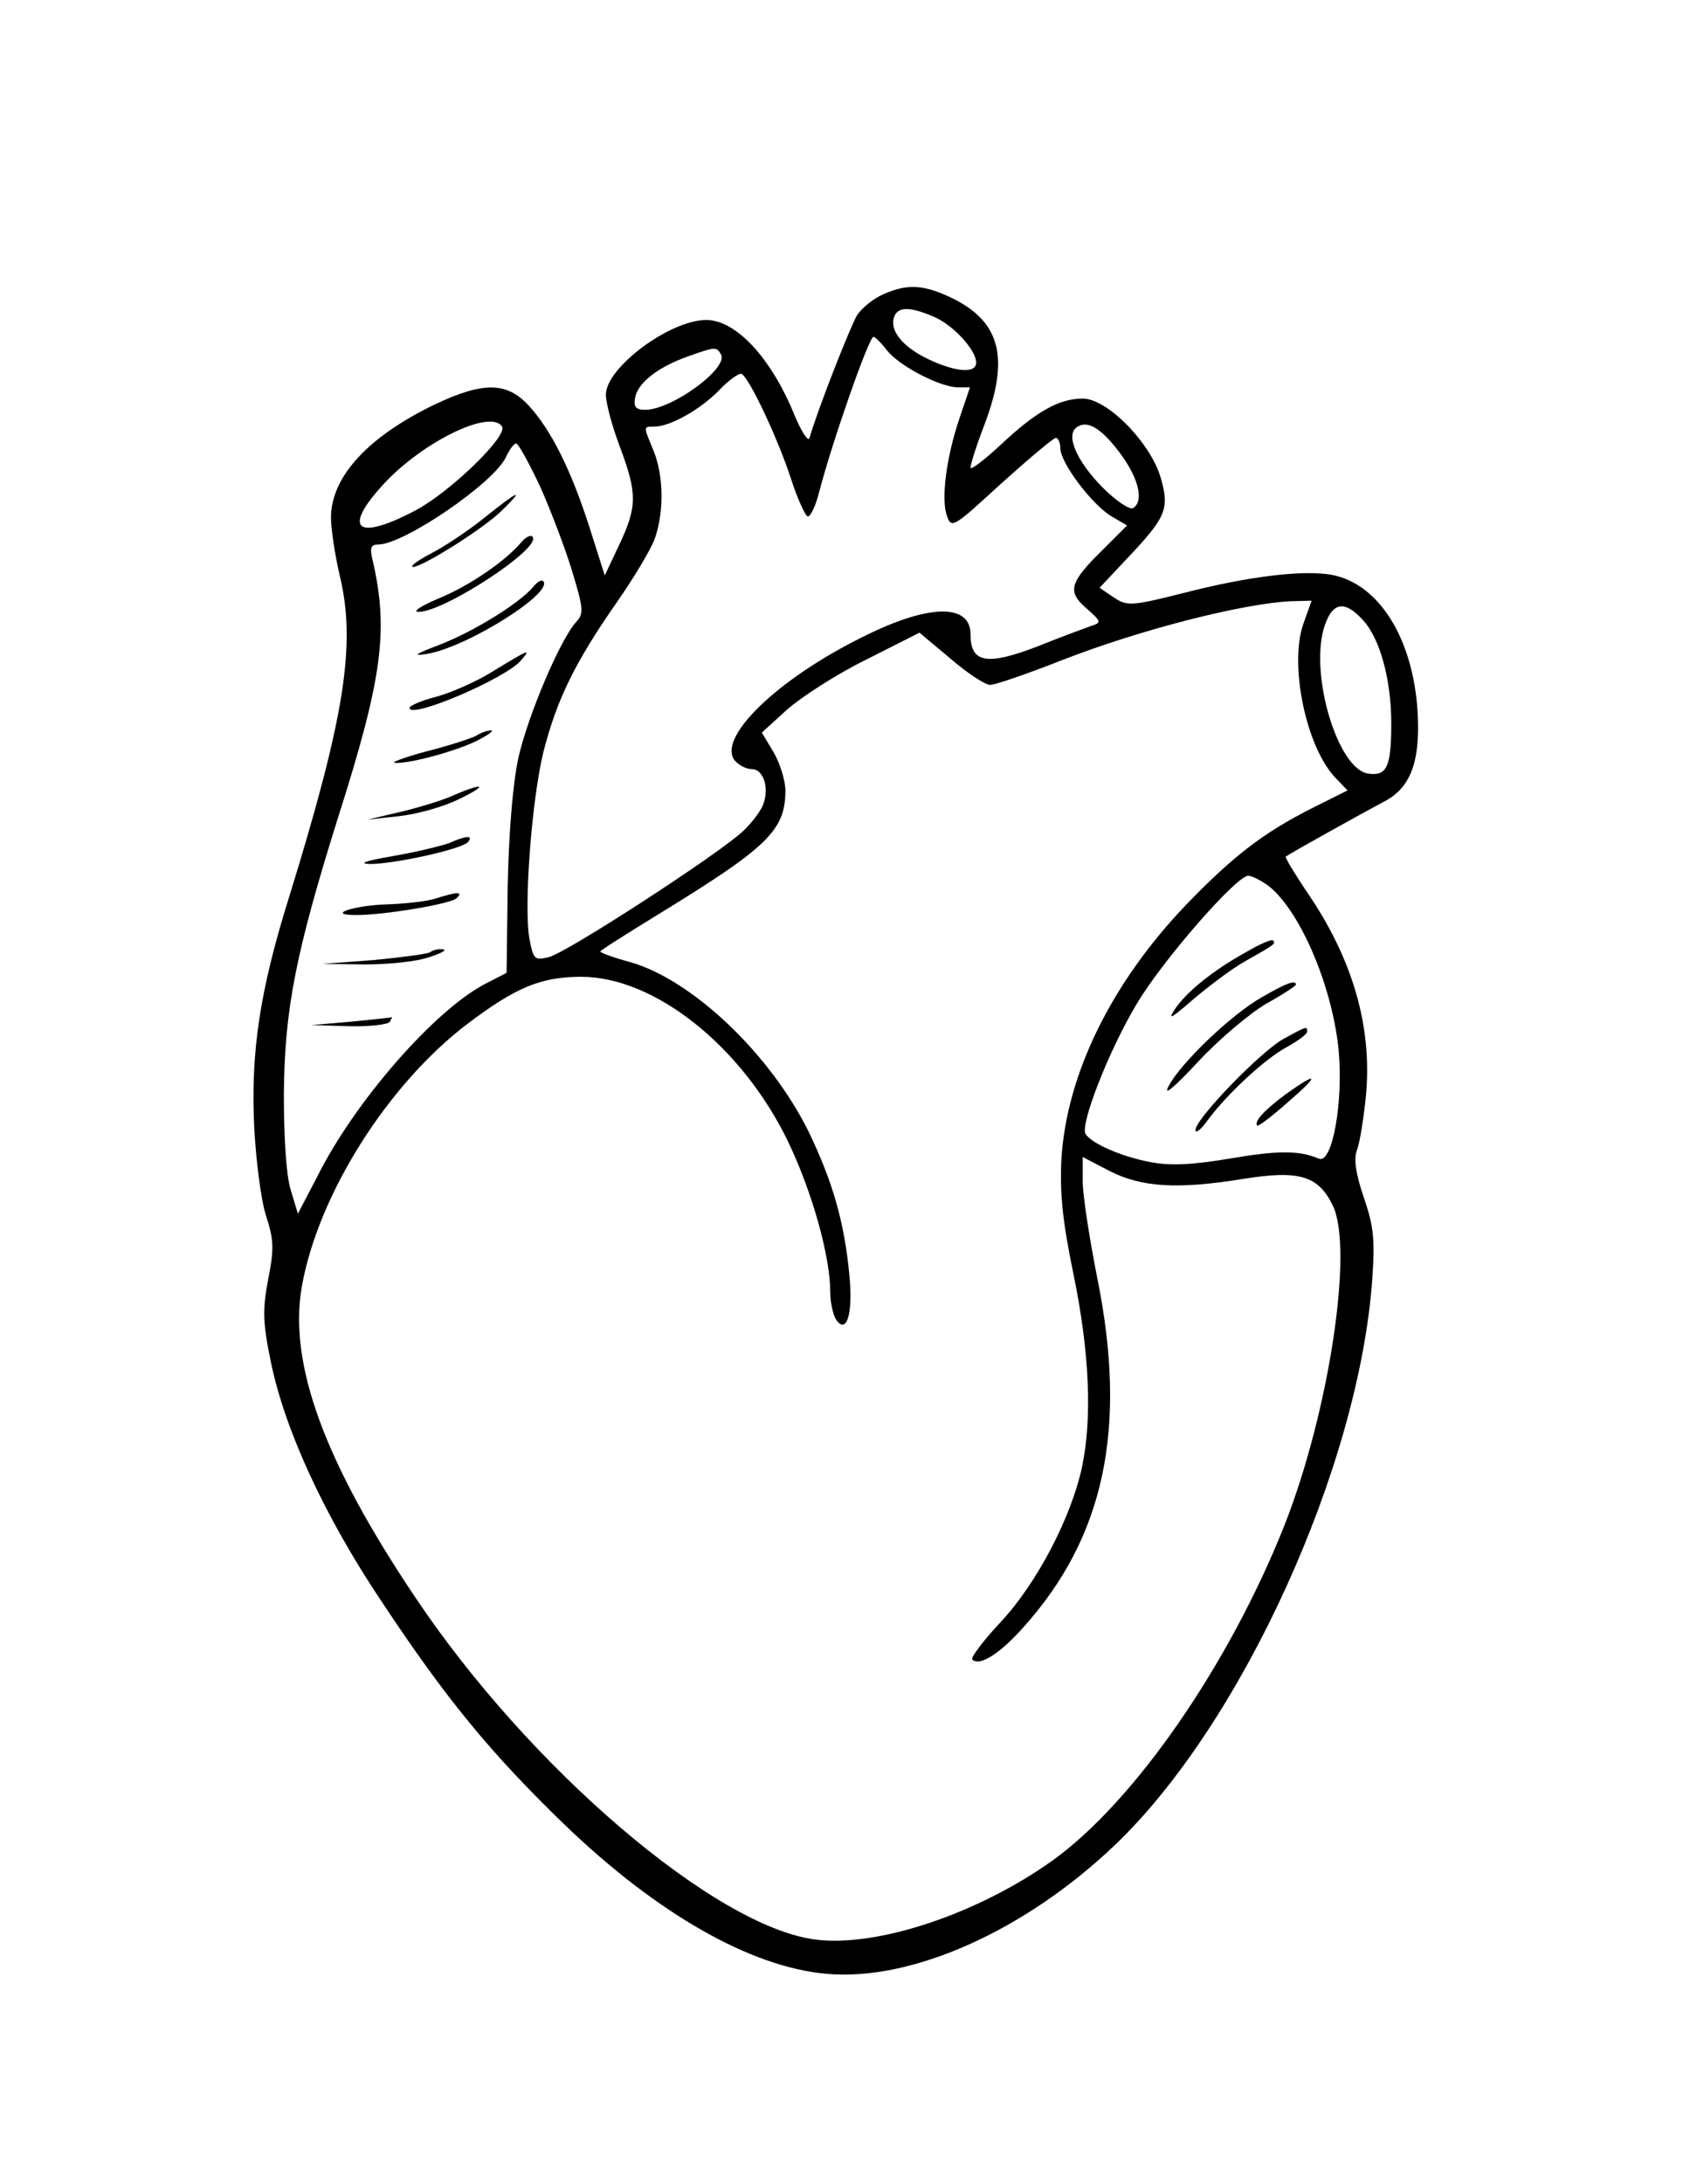 <?xml version="1.0" standalone="no"?>
<!DOCTYPE svg PUBLIC "-//W3C//DTD SVG 20010904//EN"
 "http://www.w3.org/TR/2001/REC-SVG-20010904/DTD/svg10.dtd">
<svg version="1.0" xmlns="http://www.w3.org/2000/svg"
 width="300pt" height="389pt" viewBox="0 0 300 389"
 preserveAspectRatio="xMidYMid meet">

<g transform="translate(0,389) scale(0.1,-0.1)"
fill="#000000" stroke="none">
<path d="M1575 3366 c-17 -7 -38 -24 -47 -37 -12 -20 -70 -167 -85 -219 -2 -8
-14 10 -27 41 -41 101 -104 169 -157 169 -65 0 -179 -85 -179 -133 0 -15 11
-56 25 -93 31 -83 31 -106 -1 -174 l-26 -55 -27 85 c-33 103 -69 175 -109 218
-39 42 -81 42 -166 2 -119 -57 -186 -129 -186 -202 0 -20 7 -67 16 -105 29
-122 8 -252 -91 -572 -52 -166 -68 -275 -62 -406 3 -60 12 -132 21 -160 14
-43 15 -59 4 -114 -10 -54 -10 -75 5 -148 25 -121 96 -275 198 -427 116 -175
195 -270 324 -395 166 -160 333 -255 468 -267 152 -14 355 77 515 230 226 216
434 673 458 1006 5 71 3 95 -15 147 -15 44 -18 69 -12 85 5 13 12 57 16 98 11
122 -24 243 -106 362 -22 33 -39 61 -37 62 7 6 145 82 173 97 49 24 67 71 62
160 -8 132 -69 229 -153 245 -50 9 -146 -2 -263 -32 -95 -24 -102 -24 -126 -8
l-25 17 48 51 c71 75 77 89 61 145 -18 62 -95 141 -139 141 -43 0 -84 -24
-147 -83 -29 -27 -53 -45 -53 -40 0 6 11 41 25 77 45 119 28 183 -58 225 -50
24 -79 26 -122 7z m89 -40 c34 -14 76 -59 76 -82 0 -20 -37 -17 -87 7 -45 22
-68 51 -59 75 7 18 28 18 70 0z m-83 -60 c22 -28 95 -66 127 -66 l21 0 -18
-53 c-24 -70 -34 -146 -23 -176 8 -23 11 -21 97 58 49 44 93 81 97 81 4 0 8
-8 8 -18 0 -26 55 -99 90 -121 l29 -17 -44 -44 c-59 -58 -63 -74 -28 -104 26
-23 27 -25 8 -31 -11 -4 -55 -20 -97 -37 -89 -34 -118 -29 -118 22 0 56 -76
54 -193 -5 -152 -75 -260 -180 -227 -220 7 -8 20 -15 30 -15 21 0 32 -34 20
-64 -4 -11 -21 -33 -36 -47 -44 -41 -315 -217 -346 -224 -25 -6 -27 -4 -34 31
-11 58 4 252 25 336 24 93 56 158 129 263 31 44 62 96 69 115 17 48 16 113 -2
157 -18 44 -19 43 1 43 28 0 82 30 116 65 18 19 36 31 40 29 15 -9 66 -119 88
-187 12 -37 26 -67 30 -67 5 0 14 19 20 43 24 92 89 277 97 277 3 0 14 -11 24
-24z m-296 -7 c15 -24 -87 -99 -135 -99 -16 0 -21 5 -18 21 4 26 40 55 94 74
48 17 51 18 59 4z m-390 -129 c10 -17 -92 -116 -154 -149 -106 -56 -132 -34
-56 48 70 75 190 133 210 101z m1105 -52 c30 -42 39 -81 20 -93 -6 -4 -31 13
-55 37 -47 48 -67 95 -44 108 19 12 45 -5 79 -52z m-1037 -55 c19 -43 45 -111
57 -151 20 -66 21 -75 7 -90 -29 -32 -86 -167 -103 -242 -10 -47 -17 -132 -19
-229 l-2 -154 -37 -19 c-90 -46 -234 -210 -301 -345 l-34 -65 -13 43 c-8 27
-12 93 -12 169 1 151 21 253 97 495 79 248 90 333 61 458 -5 21 -3 27 10 27
46 0 207 110 228 156 6 13 14 24 18 24 4 0 23 -35 43 -77z m1360 -245 c-25
-73 5 -218 57 -273 l22 -23 -64 -32 c-87 -44 -141 -86 -224 -172 -133 -139
-213 -302 -222 -453 -3 -61 2 -111 22 -207 28 -137 33 -253 15 -340 -19 -90
-80 -207 -144 -276 -32 -34 -55 -65 -52 -68 13 -13 49 10 91 57 145 161 186
355 132 622 -14 71 -26 148 -26 172 l0 44 48 -25 c57 -29 121 -33 238 -14 100
16 134 6 160 -48 37 -78 -7 -367 -86 -568 -99 -250 -269 -495 -415 -599 -132
-94 -311 -154 -421 -140 -178 22 -510 305 -714 610 -162 241 -226 416 -202
553 29 164 153 360 295 468 86 65 131 84 203 84 131 0 287 -124 369 -294 43
-90 75 -204 75 -268 0 -18 5 -40 10 -48 19 -29 31 10 24 79 -9 95 -30 167 -73
256 -68 137 -206 269 -317 301 -30 8 -54 17 -54 19 0 2 46 31 103 66 196 120
227 150 227 221 0 18 -10 49 -21 68 l-21 35 45 41 c25 22 88 63 141 89 l95 48
55 -46 c30 -26 62 -47 71 -47 9 0 67 20 128 44 138 54 322 101 408 105 l37 1
-15 -42z m106 8 c31 -33 51 -107 51 -185 0 -77 -8 -94 -41 -89 -53 7 -103 169
-80 256 14 49 36 55 70 18z m-172 -471 c57 -40 117 -177 129 -294 9 -93 -11
-205 -35 -195 -35 15 -73 15 -160 0 -67 -11 -104 -13 -141 -6 -52 10 -104 33
-115 50 -10 17 42 150 92 233 46 77 177 227 198 227 6 0 20 -7 32 -15z"/>
<path d="M865 2969 c-27 -22 -70 -51 -95 -64 -25 -13 -40 -24 -34 -25 17 0
127 69 159 101 41 40 30 36 -30 -12z"/>
<path d="M930 2925 c-28 -34 -94 -79 -148 -101 -31 -13 -48 -24 -36 -24 46 0
222 115 203 134 -3 4 -12 -1 -19 -9z"/>
<path d="M950 2844 c-25 -29 -104 -78 -165 -102 -45 -17 -51 -21 -25 -17 71
11 229 110 208 130 -3 3 -11 -2 -18 -11z"/>
<path d="M880 2695 c-30 -19 -76 -39 -102 -46 -27 -7 -48 -16 -48 -20 0 -21
173 53 199 85 18 21 15 20 -49 -19z"/>
<path d="M848 2579 c-10 -5 -50 -18 -90 -28 -40 -11 -64 -20 -53 -20 29 -1
115 23 150 42 17 9 26 16 20 16 -5 0 -18 -4 -27 -10z"/>
<path d="M810 2474 c-19 -9 -62 -22 -95 -30 l-60 -14 55 6 c30 3 78 16 105 29
55 26 51 33 -5 9z"/>
<path d="M800 2388 c-14 -5 -59 -16 -100 -23 -46 -8 -62 -13 -42 -14 41 -1
170 27 177 40 8 11 -3 11 -35 -3z"/>
<path d="M775 2289 c-16 -5 -55 -9 -86 -10 -60 -2 -109 -19 -54 -19 51 0 169
20 179 30 12 12 2 12 -39 -1z"/>
<path d="M767 2194 c-3 -3 -48 -9 -99 -14 l-93 -7 75 -1 c41 0 93 5 115 13 22
7 33 13 24 14 -9 1 -18 -2 -22 -5z"/>
<path d="M625 2070 l-70 -6 67 -2 c37 -1 70 3 73 8 3 6 5 9 3 8 -2 -1 -34 -4
-73 -8z"/>
<path d="M2223 2195 c-62 -34 -109 -73 -129 -103 -13 -20 -6 -16 32 17 27 23
69 55 94 69 55 31 54 31 49 37 -3 2 -24 -7 -46 -20z"/>
<path d="M2250 2114 c-54 -30 -146 -118 -167 -159 -10 -19 10 -2 52 43 38 41
93 87 122 104 29 16 53 32 53 34 0 9 -17 3 -60 -22z"/>
<path d="M2289 2040 c-40 -21 -159 -144 -158 -163 0 -7 10 1 22 18 35 47 102
109 141 130 20 11 36 23 36 27 0 10 1 11 -41 -12z"/>
<path d="M2292 1941 c-39 -29 -57 -49 -51 -56 2 -2 27 17 54 41 58 50 56 57
-3 15z"/>
</g>
</svg>
